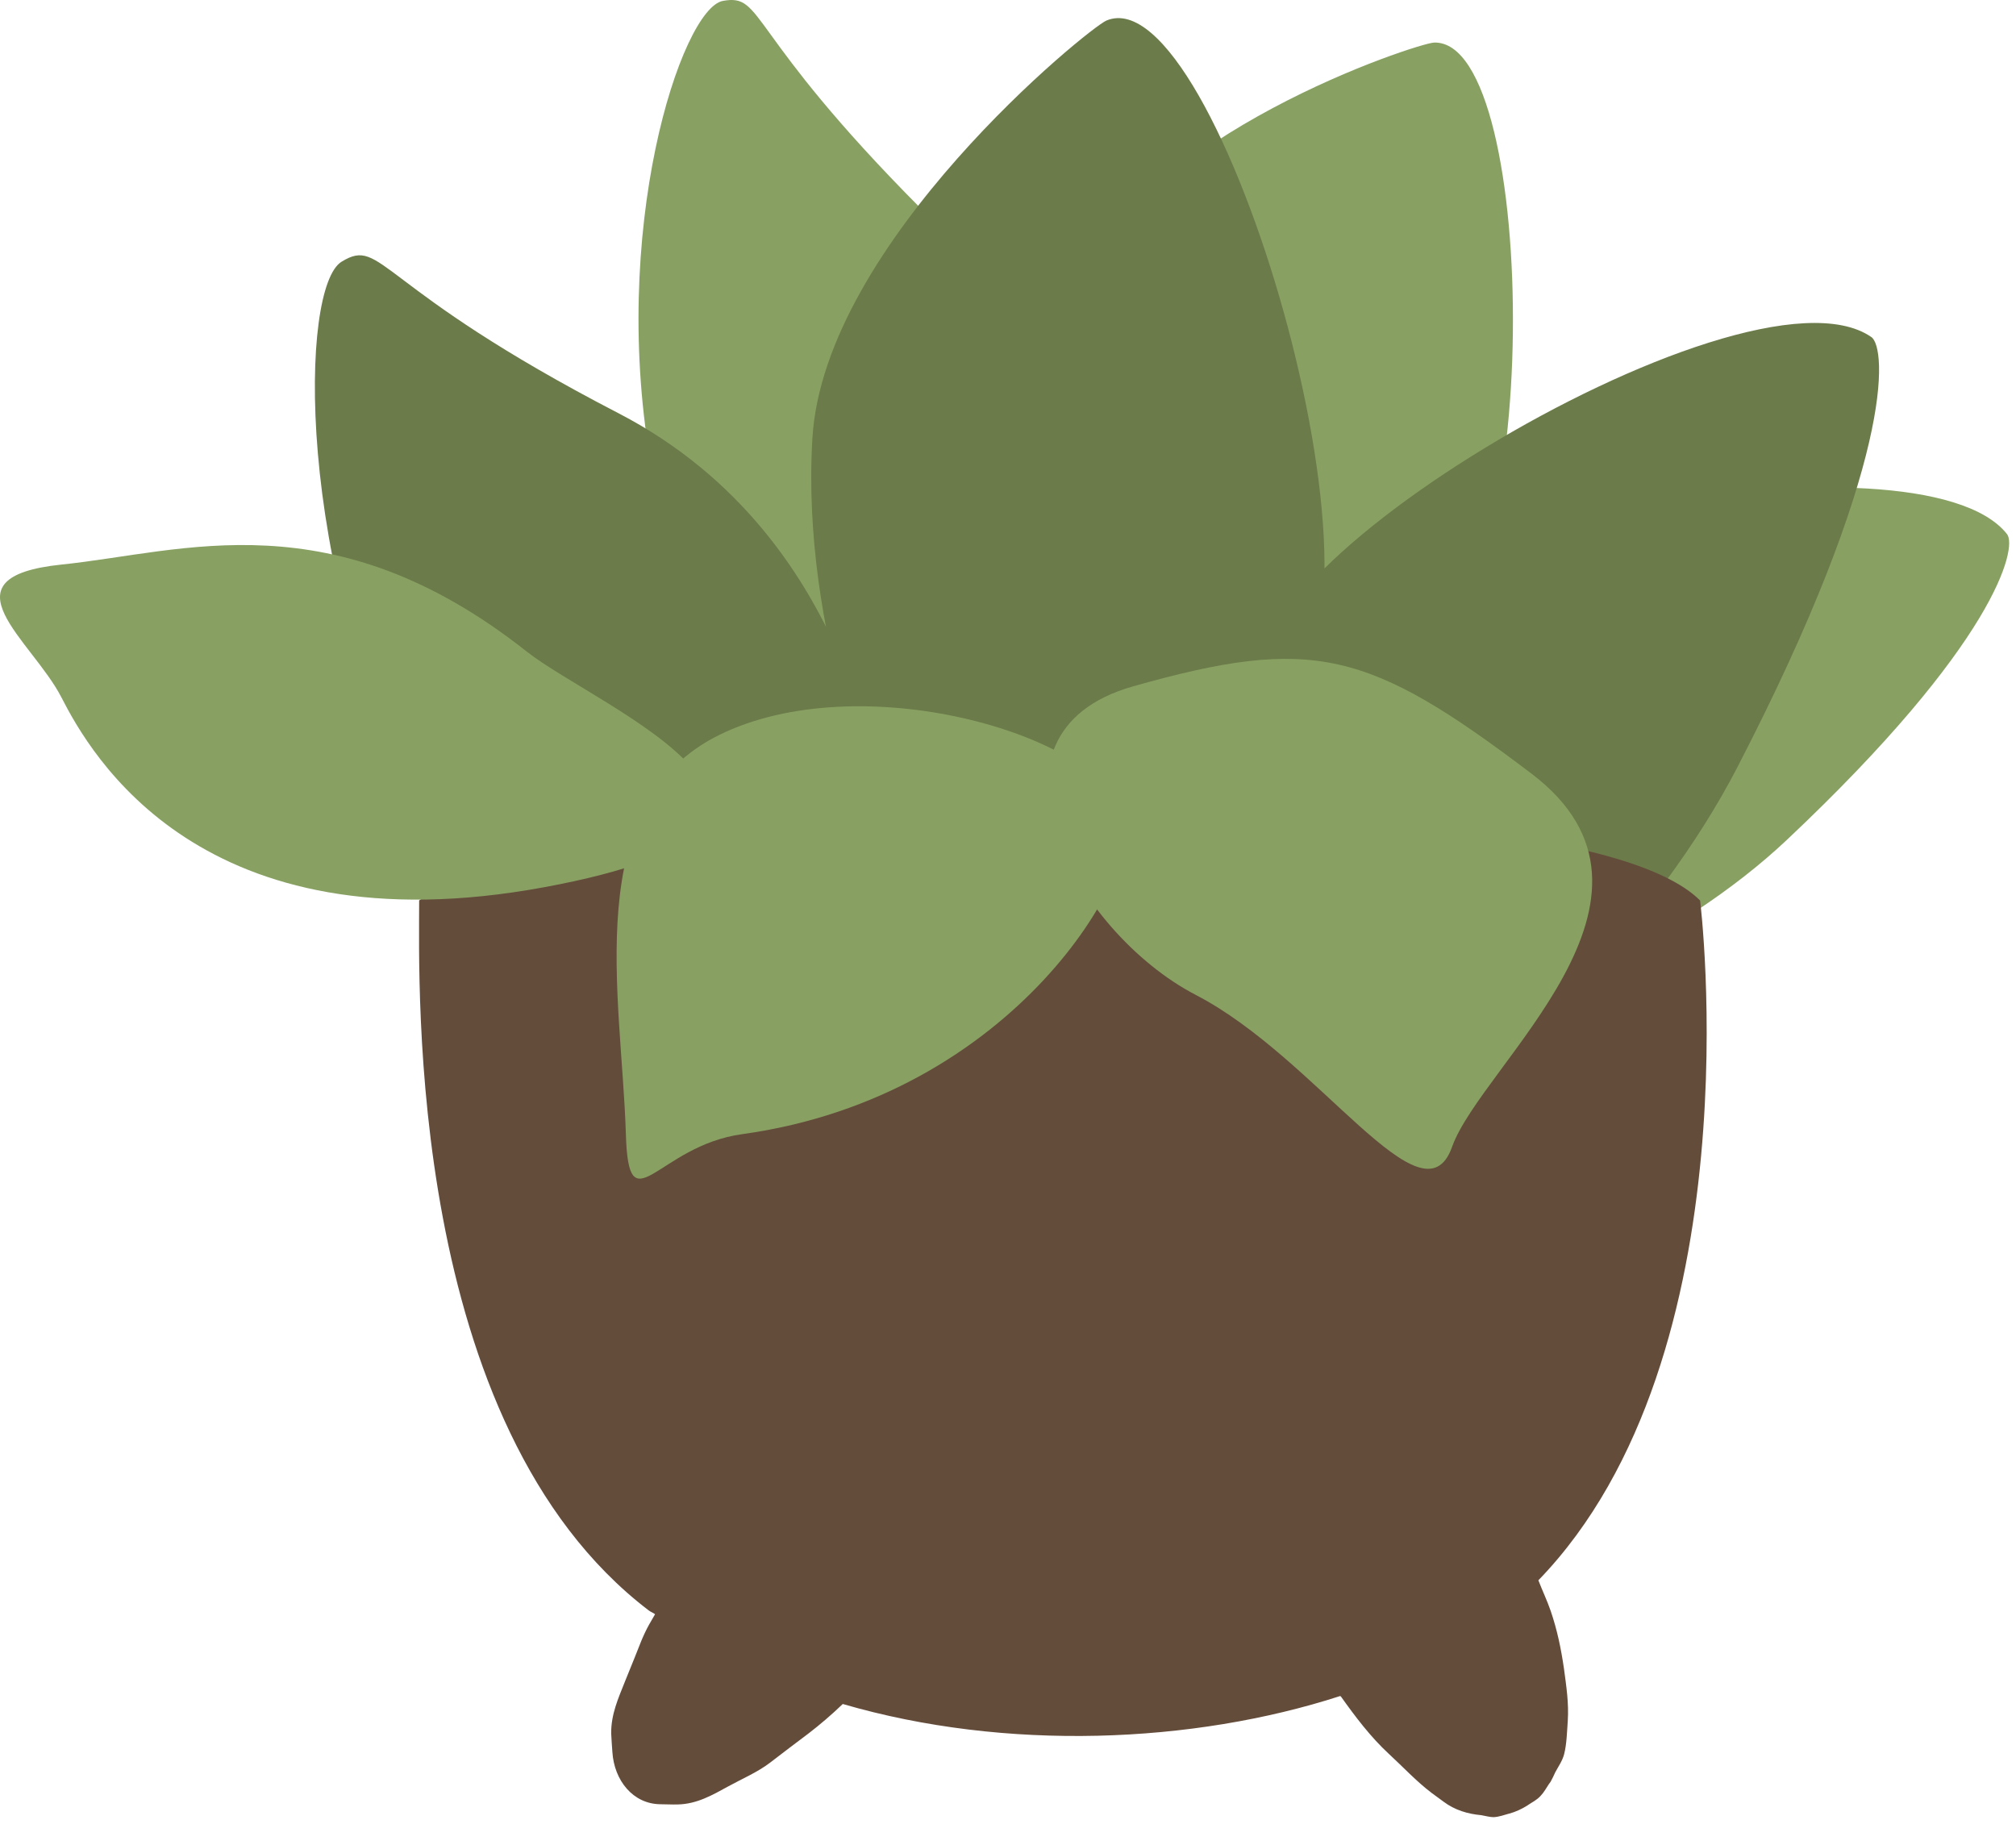 <svg width="59" height="54" viewBox="0 0 59 54" fill="none" xmlns="http://www.w3.org/2000/svg">
<path d="M19.089 13.803C19.089 13.803 18.944 18.771 25.361 26.744C31.777 34.716 46.172 30.346 52.286 24.588C58.401 18.829 59.046 16.029 58.738 15.633C56.189 12.385 39.21 15.541 41.527 18.696C45.144 18.161 45.092 1.148 41.968 1.246C41.486 1.264 33.322 3.931 31.609 8.463C29.896 12.99 30.622 17.987 30.622 17.987C30.622 17.987 32.131 11.31 26.957 6.11C21.784 0.909 22.37 -0.195 21.157 0.026C19.949 0.241 17.789 6.766 19.089 13.803Z" fill="#88A163"/>
<path d="M12.267 23.844C12.267 23.844 13.718 29.44 23.084 35.738C32.451 42.037 46.248 31.346 50.846 22.455C55.445 13.565 55.219 10.177 54.766 9.864C51.021 7.272 34.094 17.65 37.566 20.236C41.219 18.179 35.65 -0.77 32.381 0.601C31.876 0.811 24.112 7.092 23.775 12.833C23.433 18.574 25.819 23.856 25.819 23.856C25.819 23.856 25.25 15.796 18.102 12.095C10.954 8.394 11.21 6.918 10.002 7.656C8.777 8.376 8.608 16.523 12.267 23.844Z" fill="#6C7B4A"/>
<path d="M45.382 47.145C45.278 46.842 45.138 46.552 45.022 46.25C51.41 39.649 49.755 26.354 49.755 26.354C45.615 22.217 15.367 23.902 12.267 26.354C12.267 28.853 11.883 41.706 18.979 47.127C19.037 47.174 19.113 47.197 19.171 47.243C19.113 47.348 19.055 47.447 18.997 47.545C18.817 47.865 18.695 48.208 18.561 48.557C18.648 48.336 18.735 48.109 18.822 47.888C18.648 48.324 18.474 48.766 18.294 49.202C18.096 49.701 17.882 50.166 17.887 50.73C17.893 50.91 17.911 51.096 17.922 51.276C17.974 52.107 18.526 52.798 19.328 52.804C19.496 52.804 19.664 52.816 19.838 52.81C20.39 52.798 20.837 52.543 21.313 52.281C21.714 52.06 22.167 51.869 22.533 51.59C22.91 51.299 23.288 51.014 23.665 50.73C23.99 50.48 24.339 50.184 24.664 49.87C29.443 51.264 34.913 51.032 39.221 49.637C39.233 49.655 39.245 49.666 39.256 49.684C39.245 49.666 39.233 49.655 39.227 49.637C39.227 49.637 39.227 49.637 39.233 49.637C39.663 50.242 40.11 50.834 40.644 51.328C41.062 51.712 41.445 52.13 41.898 52.473C42.014 52.56 42.13 52.642 42.247 52.729C42.578 52.978 42.961 53.089 43.35 53.124C43.478 53.147 43.605 53.182 43.71 53.182C43.867 53.176 44.018 53.118 44.169 53.077C44.175 53.077 44.186 53.077 44.192 53.077H44.175C44.36 53.025 44.535 52.944 44.703 52.839L44.697 52.845C44.703 52.839 44.709 52.833 44.709 52.833C44.837 52.746 44.976 52.682 45.086 52.56C45.191 52.45 45.249 52.334 45.324 52.223C45.342 52.2 45.359 52.171 45.382 52.142C45.429 52.055 45.475 51.962 45.516 51.869C45.609 51.694 45.725 51.537 45.777 51.334C45.853 51.032 45.858 50.689 45.882 50.37C45.916 49.841 45.841 49.364 45.771 48.836C45.684 48.243 45.574 47.708 45.382 47.145Z" fill="#644C3B"/>
<path d="M15.42 19.073C9.717 14.564 5.374 16.157 1.797 16.523C-1.78 16.895 0.943 18.742 1.797 20.41C2.651 22.078 5.885 27.819 15.931 25.965C25.976 24.111 17.487 20.706 15.42 19.073Z" fill="#88A163"/>
<path d="M18.317 33.193C18.195 29.149 16.953 23.536 21.041 21.514C25.128 19.492 32.073 21.439 32.921 23.844C33.478 25.419 29.727 32.084 21.72 33.193C19.223 33.536 18.398 35.942 18.317 33.193Z" fill="#88A163"/>
<path d="M33.153 20.09C28.293 21.468 31.423 27.267 35 29.12C38.577 30.974 41.643 35.971 42.496 33.565C43.35 31.16 49.586 26.255 44.819 22.641C40.052 19.027 38.42 18.597 33.153 20.09Z" fill="#88A163"/>
</svg>
